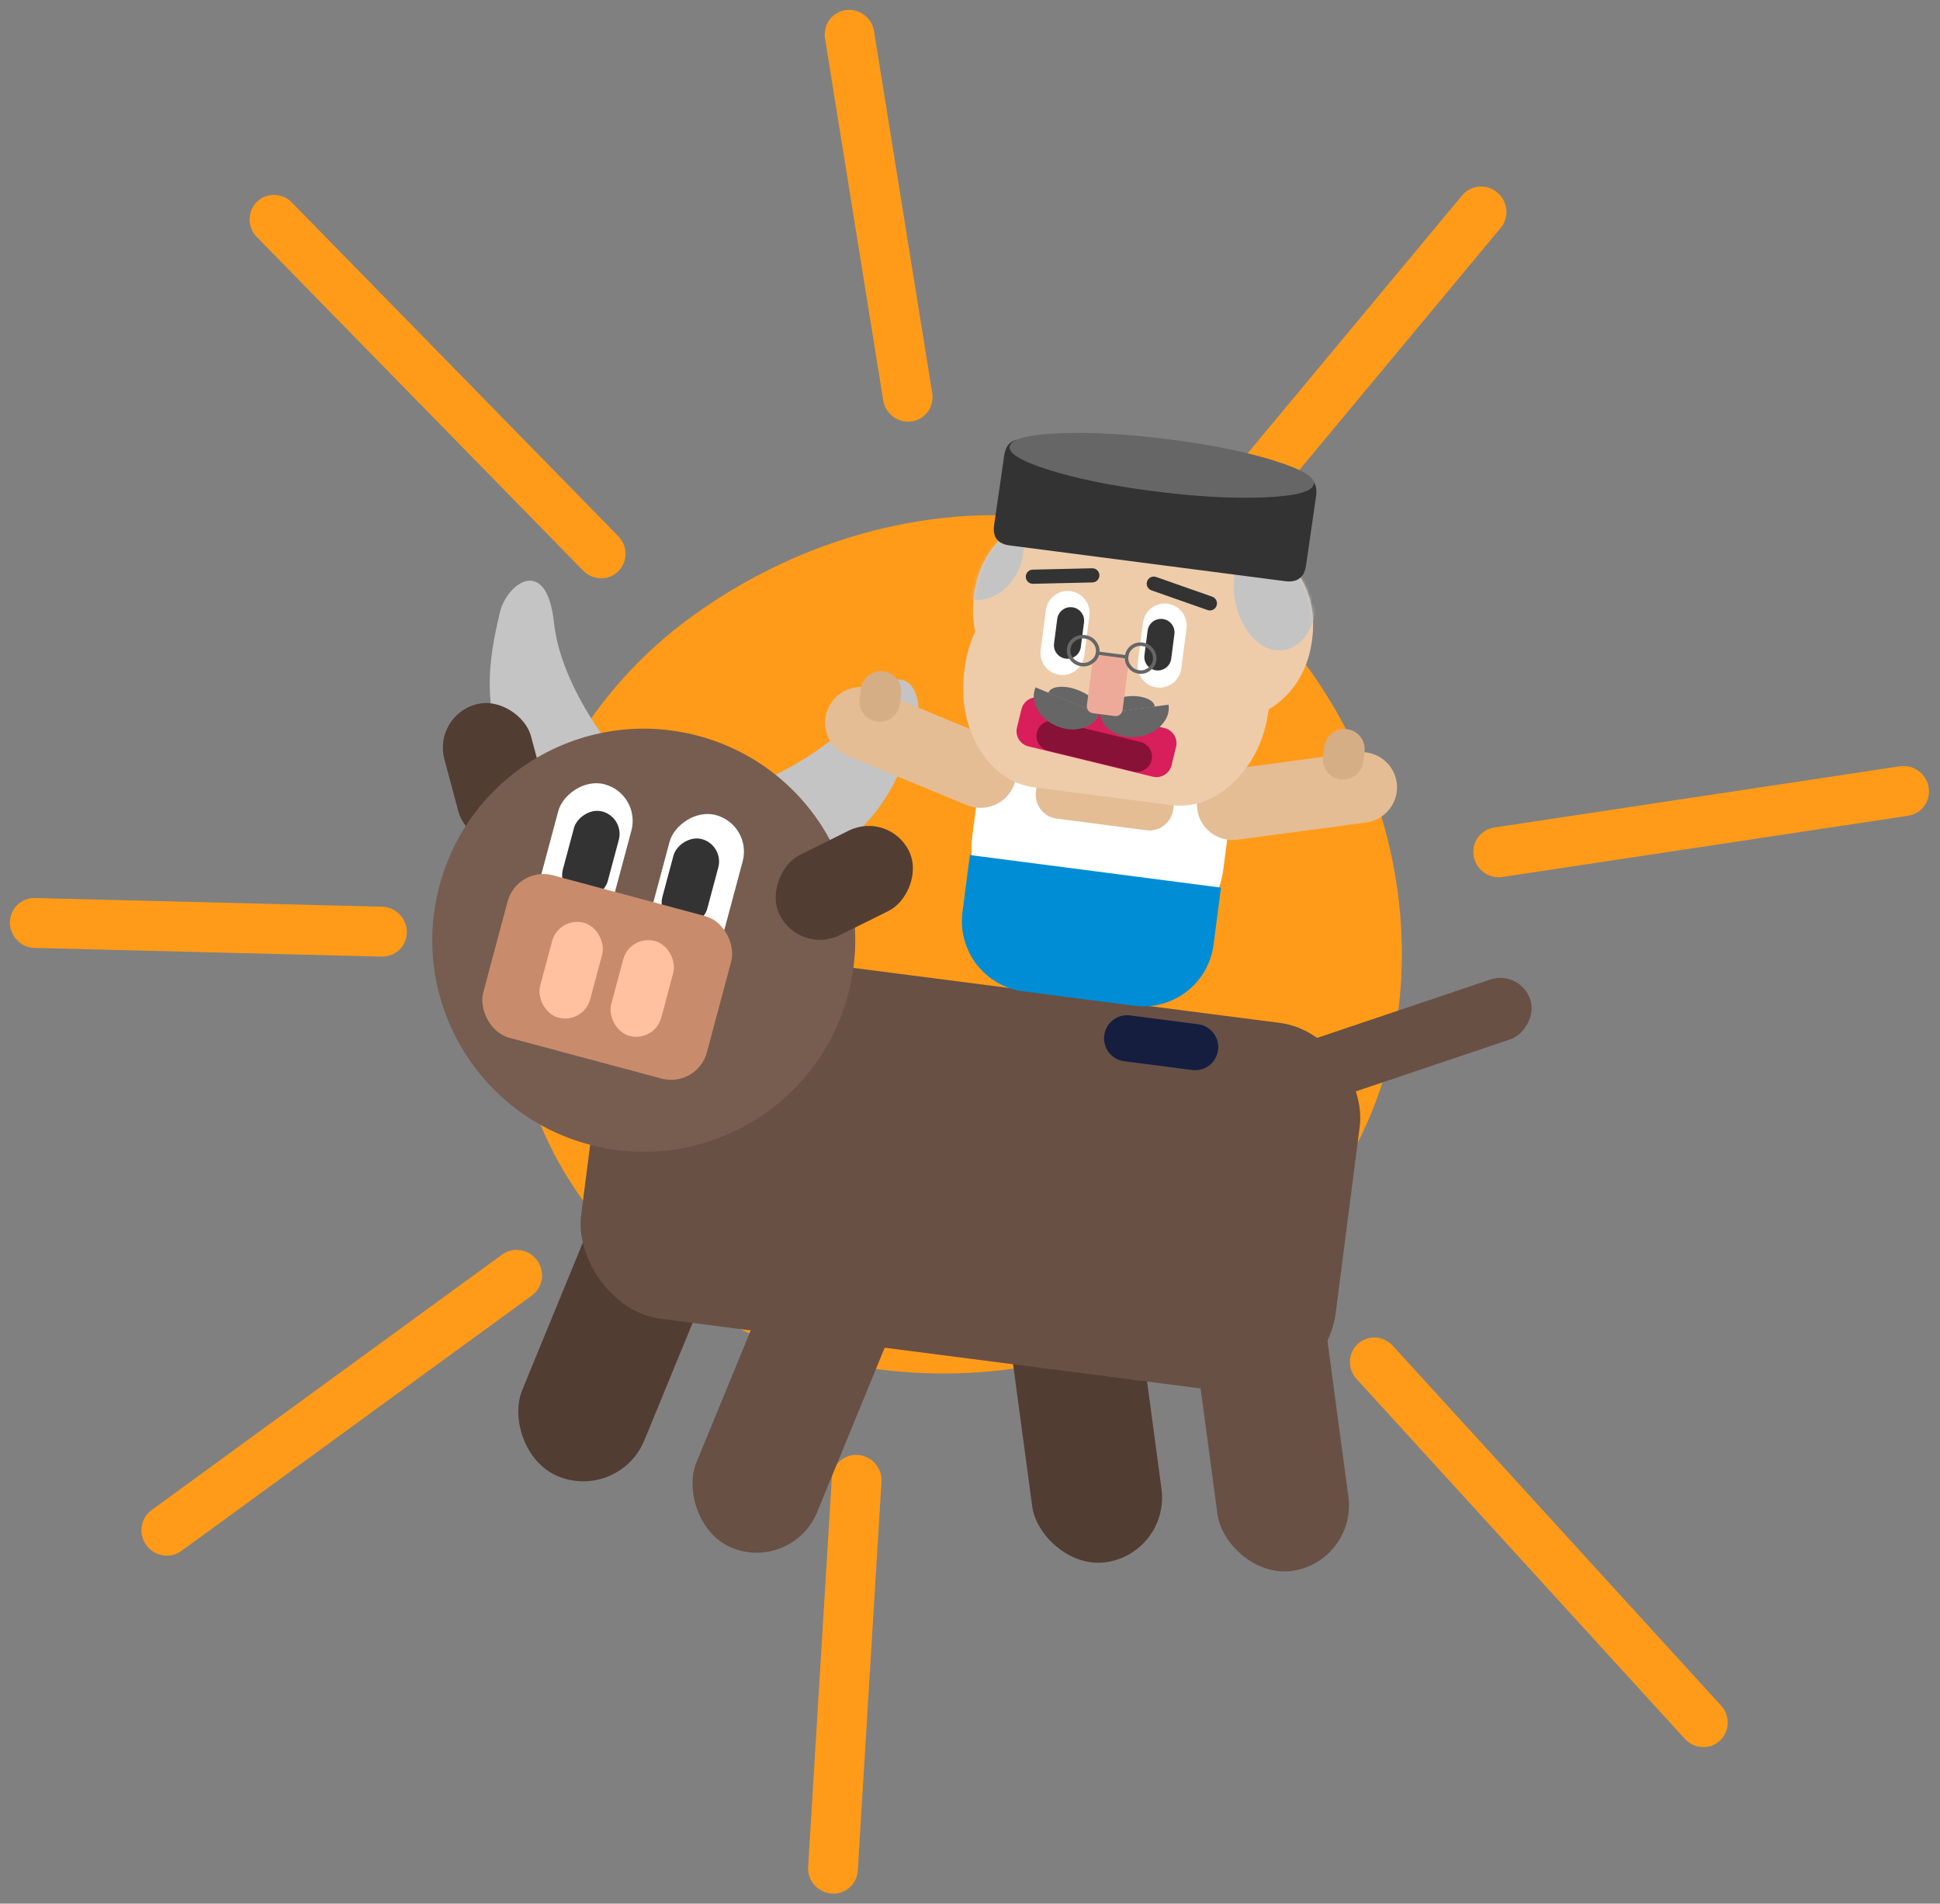 <svg width="632" height="620" viewBox="0 0 632 620" fill="none" xmlns="http://www.w3.org/2000/svg">
<rect x="0" y="0" width="632" height="620" fill="#808080" stroke="none"/>
<g clip-path="url(#clip0)">
<path d="M559.587 567.503C557.994 568.661 556.022 569.182 554.049 568.966C552.075 568.751 550.238 567.814 548.889 566.336L441.867 449.058C440.44 447.46 439.69 445.37 439.779 443.244C439.868 441.118 440.789 439.126 442.343 437.701C443.897 436.276 445.958 435.532 448.079 435.632C450.2 435.731 452.209 436.666 453.672 438.232L560.695 555.512C562.15 557.106 562.924 559.206 562.847 561.349C562.769 563.491 561.846 565.501 560.281 566.937C560.06 567.138 559.828 567.327 559.587 567.503Z" fill="#FF9B19"/>
<path d="M425.569 216.657C470.116 277.578 469.999 368.283 404.632 415.843C339.265 463.403 245.771 456.652 195.989 398.654C146.827 341.378 159.938 248.405 225.305 200.845C290.672 153.285 381.022 155.736 425.569 216.657Z" fill="#FF9B19"/>
<path d="M200.519 186.841C198.964 187.971 197.048 188.495 195.119 188.319C193.19 188.143 191.377 187.278 190.011 185.881L83.655 77.191C82.907 76.426 82.314 75.524 81.91 74.535C81.506 73.546 81.299 72.49 81.3 71.428C81.303 69.282 82.155 67.238 83.669 65.747C85.183 64.255 87.236 63.439 89.374 63.476C91.513 63.513 93.563 64.401 95.074 65.945L201.423 174.636C202.242 175.472 202.875 176.473 203.278 177.571C203.681 178.668 203.845 179.835 203.759 180.994C203.672 182.153 203.338 183.275 202.778 184.285C202.218 185.294 201.446 186.167 200.514 186.844L200.519 186.841Z" fill="#FF9B19"/>
<path d="M300.531 135.825C299.415 136.636 298.105 137.142 296.727 137.294C295.349 137.446 293.95 137.24 292.664 136.694C291.378 136.148 290.248 135.282 289.383 134.178C288.519 133.074 287.948 131.77 287.727 130.392L268.764 12.488C268.421 10.358 268.934 8.193 270.19 6.469C271.446 4.744 273.341 3.602 275.459 3.293C277.578 2.983 279.745 3.533 281.485 4.82C283.225 6.107 284.395 8.026 284.737 10.156L303.701 128.06C303.939 129.533 303.768 131.036 303.209 132.406C302.65 133.775 301.724 134.958 300.531 135.825V135.825Z" fill="#FF9B19"/>
<path d="M129.242 310.052C127.828 311.076 126.112 311.605 124.353 311.558L10.992 308.726C8.892 308.599 6.91 307.66 5.463 306.107C4.017 304.555 3.219 302.51 3.237 300.403C3.256 298.296 4.089 296.291 5.562 294.811C7.035 293.331 9.032 292.492 11.134 292.469L124.484 295.302C126.185 295.344 127.839 295.921 129.211 296.951C130.583 297.982 131.605 299.414 132.131 301.044C132.657 302.675 132.661 304.422 132.143 306.038C131.624 307.655 130.61 309.059 129.242 310.052V310.052Z" fill="#FF9B19"/>
<path d="M173.288 421.914L59.089 505.139C57.352 506.405 55.175 506.918 53.036 506.565C50.897 506.212 48.971 505.023 47.683 503.258C46.395 501.493 45.849 499.298 46.166 497.155C46.483 495.013 47.637 493.098 49.374 491.832L163.573 408.607C165.31 407.341 167.487 406.828 169.626 407.181C171.765 407.534 173.69 408.723 174.979 410.488C176.267 412.253 176.813 414.448 176.496 416.591C176.178 418.733 175.025 420.648 173.288 421.914Z" fill="#FF9B19"/>
<path d="M276.181 615.217C274.942 616.118 273.466 616.641 271.927 616.725C270.388 616.809 268.85 616.45 267.494 615.691C266.138 614.931 265.02 613.803 264.272 612.438C263.524 611.074 263.176 609.53 263.27 607.987L270.98 481.464C271.029 480.388 271.29 479.337 271.75 478.37C272.21 477.404 272.858 476.541 273.658 475.834C274.457 475.126 275.391 474.588 276.406 474.249C277.421 473.911 278.496 473.779 279.569 473.862C280.642 473.945 281.691 474.241 282.655 474.733C283.619 475.224 284.479 475.902 285.185 476.726C285.891 477.55 286.428 478.504 286.766 479.532C287.104 480.56 287.235 481.643 287.153 482.716L279.443 609.239C279.372 610.421 279.044 611.569 278.48 612.602C277.917 613.635 277.132 614.528 276.181 615.217V615.217Z" fill="#FF9B19"/>
<path d="M625.108 264.254C624.075 265.005 622.874 265.497 621.605 265.687L489.522 285.616C488.464 285.789 487.379 285.749 486.329 285.498C485.28 285.247 484.287 284.791 483.408 284.155C482.53 283.52 481.783 282.718 481.212 281.795C480.64 280.873 480.255 279.849 480.078 278.783C479.902 277.717 479.937 276.63 480.183 275.584C480.429 274.539 480.88 273.556 481.511 272.693C482.141 271.83 482.938 271.103 483.856 270.556C484.773 270.008 485.792 269.651 486.855 269.504L618.939 249.57C620.739 249.297 622.588 249.641 624.187 250.548C625.787 251.454 627.045 252.869 627.757 254.565C628.47 256.261 628.596 258.14 628.115 259.897C627.635 261.655 626.575 263.189 625.108 264.254Z" fill="#FF9B19"/>
<path d="M409.305 169.5C407.709 170.658 405.736 171.184 403.758 170.979C401.78 170.773 399.934 169.85 398.567 168.384C397.2 166.917 396.407 165.009 396.336 163.017C396.266 161.026 396.924 159.089 398.186 157.571L476.38 63.581C477.757 61.95 479.73 60.941 481.869 60.775C484.007 60.609 486.138 61.3 487.796 62.696C489.455 64.092 490.506 66.08 490.721 68.228C490.936 70.375 490.297 72.507 488.943 74.158L410.748 168.148C410.324 168.656 409.84 169.11 409.305 169.5Z" fill="#FF9B19"/>
<path d="M281.693 229.868C268.6 247.811 240.512 258.568 228.105 261.703C230.512 273.61 241.169 294.261 264.536 281.605C287.903 268.948 294.068 250.887 298.587 235.838C301.425 226.388 294.786 211.925 281.693 229.868Z" fill="#C4C4C4"/>
<path d="M180.468 202.745C182.835 224.831 201.782 248.19 210.959 257.109C202.921 266.217 183.367 278.773 169.458 256.129C155.55 233.484 159.242 214.761 162.853 199.468C165.12 189.866 178.101 180.659 180.468 202.745Z" fill="#C4C4C4"/>
<rect x="319.447" y="365.467" width="42.508" height="147.498" rx="21.254" transform="rotate(-7.654 319.447 365.467)" fill="#523D33"/>
<rect x="495.225" y="315.761" width="20.532" height="100.872" rx="10.266" transform="rotate(71.391 495.225 315.761)" fill="#685044"/>
<rect x="218.017" y="336.235" width="43.02" height="147.498" rx="21.51" transform="rotate(22.346 218.017 336.235)" fill="#523D33"/>
<rect x="200.973" y="305.308" width="247.879" height="121.379" rx="30.149" transform="rotate(7.346 200.973 305.308)" fill="#685044"/>
<rect x="274.86" y="359.601" width="42.508" height="147.498" rx="21.254" transform="rotate(22.346 274.86 359.601)" fill="#685044"/>
<rect x="379.849" y="368.324" width="43.02" height="147.498" rx="21.51" transform="rotate(-7.654 379.849 368.324)" fill="#685044"/>
<path d="M402.448 252.93C404.624 236.156 392.782 220.793 375.999 218.617L354.978 215.89C338.194 213.714 322.825 225.547 320.65 242.321L316.74 272.465C314.565 289.239 326.406 304.601 343.19 306.778L364.211 309.504C380.994 311.681 396.363 299.848 398.539 283.074L402.448 252.93Z" fill="white"/>
<path d="M396.809 342.012C397.343 337.896 394.445 334.127 390.337 333.594L368.133 330.714C364.024 330.181 360.261 333.086 359.727 337.202V337.202C359.193 341.318 362.091 345.087 366.2 345.62L388.403 348.5C392.512 349.032 396.275 346.128 396.809 342.012V342.012Z" fill="#151E3F"/>
<path d="M390.04 263.602C389.197 257.294 393.687 251.49 400.068 250.637L441.937 245.043C448.318 244.19 454.174 248.613 455.017 254.921V254.921C455.86 261.229 451.37 267.034 444.989 267.886L403.12 273.481C396.739 274.333 390.883 269.911 390.04 263.602V263.602Z" fill="#E4BD95"/>
<path d="M431.444 243.132C431.909 239.545 435.216 237.017 438.83 237.486V237.486C442.444 237.955 444.997 241.242 444.532 244.829L444.094 248.2C443.629 251.787 440.322 254.314 436.708 253.846V253.846C433.094 253.377 430.541 250.089 431.007 246.503L431.444 243.132Z" fill="#D6AE86"/>
<path d="M330.249 255.904C327.799 261.851 320.991 264.687 315.044 262.236L276.019 246.16C270.072 243.71 267.237 236.902 269.687 230.954V230.954C272.137 225.007 278.945 222.172 284.892 224.622L323.916 240.698C329.864 243.149 332.699 249.956 330.249 255.904V255.904Z" fill="#E4BD95"/>
<path d="M280.477 224.291C280.942 220.704 284.249 218.176 287.863 218.645V218.645C291.477 219.114 294.03 222.401 293.565 225.988L293.127 229.359C292.662 232.946 289.355 235.474 285.741 235.005V235.005C282.127 234.536 279.574 231.249 280.04 227.662L280.477 224.291Z" fill="#D6AE86"/>
<path d="M386.08 233.773C386.639 229.464 383.619 225.52 379.335 224.964L350.132 221.176C345.848 220.621 341.922 223.664 341.363 227.974L337.493 257.811C336.934 262.12 339.954 266.065 344.238 266.62L373.441 270.408C377.725 270.963 381.651 267.92 382.21 263.61L386.08 233.773Z" fill="#E4BD95"/>
<path d="M313.555 297.026C311.915 309.672 320.815 321.25 333.434 322.887L369.535 327.569C382.154 329.206 393.713 320.281 395.354 307.635L397.759 289.088L315.96 278.479L313.555 297.026Z" fill="#008DD5"/>
<path d="M402.023 254.607C395.794 260.643 388.877 263.168 381.272 262.182L337.185 256.464C329.58 255.477 323.522 251.27 319.011 243.84C314.536 236.345 312.919 227.819 314.158 218.264C314.755 213.66 315.934 209.468 317.694 205.69C316.896 202.05 316.764 198.168 317.299 194.043C318.29 186.405 321.287 180.163 326.29 175.315C331.265 170.464 336.806 168.434 342.912 169.226L409.022 177.8C415.1 178.589 419.939 181.965 423.54 187.928C427.141 193.892 428.446 200.692 427.455 208.33C426.46 216.002 423.461 222.263 418.458 227.11C416.797 228.72 415.076 230.022 413.295 231.015C413.291 231.047 413.286 231.082 413.282 231.12C412.042 240.676 408.289 248.505 402.023 254.607Z" fill="#EECCAA"/>
<path d="M372.351 202.816C372.86 198.893 376.446 196.125 380.362 196.633V196.633C384.277 197.14 387.038 200.732 386.53 204.655L384.836 217.715C384.327 221.638 380.741 224.407 376.825 223.899V223.899C372.91 223.391 370.149 219.799 370.657 215.876L372.351 202.816Z" fill="white"/>
<path d="M340.723 198.714C341.231 194.791 344.818 192.023 348.733 192.531V192.531C352.648 193.038 355.41 196.63 354.901 200.553L353.207 213.613C352.698 217.536 349.112 220.305 345.197 219.797V219.797C341.281 219.289 338.52 215.697 339.029 211.774L340.723 198.714Z" fill="white"/>
<path d="M373.866 205.391C374.177 202.988 376.383 201.292 378.793 201.605V201.605C381.202 201.917 382.903 204.119 382.591 206.523L381.551 214.541C381.239 216.945 379.033 218.64 376.624 218.328V218.328C374.214 218.015 372.514 215.813 372.826 213.409L373.866 205.391Z" fill="#333333"/>
<path d="M344.418 201.572C344.73 199.168 346.936 197.473 349.345 197.785V197.785C351.754 198.098 353.455 200.3 353.143 202.704L352.103 210.722C351.791 213.125 349.585 214.821 347.176 214.508V214.508C344.767 214.196 343.066 211.994 343.378 209.59L344.418 201.572Z" fill="#333333"/>
<path d="M332.76 230.994C333.423 228.271 336.167 226.602 338.89 227.265L379.393 237.129C382.116 237.793 383.786 240.537 383.123 243.26L381.669 249.228C381.006 251.95 378.261 253.62 375.539 252.957L335.035 243.092C332.313 242.429 330.643 239.684 331.306 236.962L332.76 230.994Z" fill="#D81E5B"/>
<path d="M337.816 238.527C338.462 235.874 341.137 234.247 343.79 234.893L371.503 241.643C374.156 242.289 375.783 244.964 375.137 247.617V247.617C374.491 250.27 371.816 251.897 369.163 251.251L341.45 244.501C338.797 243.855 337.17 241.18 337.816 238.527V238.527Z" fill="#881138"/>
<path d="M337.348 223.878L347.712 228.148L358.193 232.465C357.241 234.776 355.415 236.325 352.716 237.113C350.018 237.901 347.224 237.7 344.336 236.51C341.447 235.32 339.322 233.495 337.961 231.035C336.601 228.575 336.396 226.189 337.348 223.878Z" fill="#666666"/>
<path d="M341.511 225.651L349.802 229.067L358.186 232.52C358.662 231.365 358.255 230.047 356.966 228.566C355.677 227.085 353.877 225.869 351.566 224.917C349.255 223.965 347.121 223.561 345.162 223.704C343.204 223.847 341.987 224.496 341.511 225.651Z" fill="#666666"/>
<path d="M380.691 229.5L369.581 230.984L358.346 232.485C358.677 234.962 360.046 236.926 362.455 238.376C364.863 239.826 367.616 240.344 370.712 239.931C373.809 239.517 376.329 238.295 378.272 236.263C380.216 234.232 381.022 231.977 380.691 229.5Z" fill="#666666"/>
<path d="M376.213 230.152L367.326 231.339L358.337 232.54C358.172 231.301 358.901 230.13 360.526 229.027C362.15 227.924 364.201 227.208 366.678 226.877C369.155 226.546 371.323 226.699 373.18 227.337C375.037 227.975 376.048 228.913 376.213 230.152Z" fill="#666666"/>
<path d="M367.568 216.89C367.732 215.628 366.854 214.473 365.608 214.312L358.488 213.388C357.241 213.227 356.098 214.119 355.935 215.381L354.076 229.714C353.912 230.977 354.79 232.131 356.036 232.293L363.156 233.216C364.403 233.378 365.546 232.486 365.709 231.223L367.568 216.89Z" fill="#EEAA99"/>
<path fill-rule="evenodd" clip-rule="evenodd" d="M357.027 212.64C357.065 212.341 357.353 212.133 357.67 212.174L367.069 213.403C367.386 213.444 367.611 213.719 367.573 214.018C367.534 214.316 367.247 214.524 366.93 214.483L357.531 213.255C357.214 213.213 356.989 212.938 357.027 212.64Z" fill="#666666"/>
<path fill-rule="evenodd" clip-rule="evenodd" d="M350.284 208.726C349.385 209.417 348.879 210.291 348.742 211.374C348.605 212.459 348.882 213.418 349.583 214.286C350.318 215.198 351.24 215.716 352.373 215.866C353.506 216.016 354.504 215.754 355.403 215.066C355.409 215.061 355.415 215.057 355.421 215.053C356.346 214.398 356.864 213.546 357 212.468C357.136 211.389 356.848 210.409 356.113 209.498C355.412 208.63 354.508 208.127 353.368 207.976C352.232 207.825 351.214 208.072 350.284 208.726ZM349.576 207.81C350.747 206.981 352.069 206.658 353.511 206.849C354.952 207.04 356.137 207.696 357.032 208.805C357.953 209.947 358.339 211.23 358.163 212.622C357.988 214.012 357.301 215.137 356.129 215.969C354.987 216.839 353.677 217.184 352.231 216.993C350.783 216.801 349.585 216.121 348.664 214.979C347.769 213.87 347.404 212.606 347.579 211.219C347.754 209.834 348.421 208.693 349.559 207.822C349.564 207.818 349.57 207.814 349.576 207.81Z" fill="#666666"/>
<path fill-rule="evenodd" clip-rule="evenodd" d="M369.108 211.167C368.237 211.862 367.744 212.738 367.607 213.821C367.471 214.906 367.734 215.864 368.407 216.728C369.114 217.636 370.002 218.15 371.097 218.295C372.191 218.44 373.156 218.173 374.027 217.481C374.033 217.477 374.039 217.472 374.044 217.468C374.941 216.81 375.445 215.956 375.581 214.878C375.717 213.799 375.444 212.821 374.737 211.913C374.064 211.048 373.193 210.549 372.092 210.403C370.994 210.258 370.009 210.509 369.108 211.167ZM368.428 210.255C369.564 209.422 370.842 209.092 372.234 209.277C373.626 209.461 374.768 210.112 375.628 211.216C376.513 212.354 376.88 213.634 376.704 215.027C376.529 216.416 375.861 217.544 374.724 218.381C373.618 219.256 372.35 219.607 370.955 219.422C369.556 219.236 368.402 218.562 367.516 217.425C366.656 216.321 366.309 215.058 366.484 213.672C366.659 212.286 367.309 211.143 368.411 210.268C368.417 210.263 368.423 210.259 368.428 210.255Z" fill="#666666"/>
<path d="M334.174 187.886C334.144 186.613 335.153 185.557 336.426 185.528L355.794 185.082C357.068 185.053 358.124 186.061 358.153 187.335V187.335C358.183 188.608 357.174 189.664 355.901 189.694L336.532 190.139C335.259 190.168 334.203 189.16 334.174 187.886V187.886Z" fill="#333333"/>
<path d="M373.694 189.327C374.116 188.125 375.432 187.493 376.634 187.915L394.913 194.336C396.114 194.758 396.746 196.075 396.324 197.276V197.276C395.902 198.478 394.586 199.11 393.384 198.688L375.106 192.267C373.904 191.845 373.272 190.529 373.694 189.327V189.327Z" fill="#333333"/>
<mask id="mask0" style="mask-type:alpha" maskUnits="userSpaceOnUse" x="313" y="169" width="115" height="94">
<path d="M402.023 254.607C395.794 260.643 388.877 263.168 381.272 262.182L337.185 256.464C329.58 255.478 323.522 251.27 319.011 243.841C314.536 236.345 312.919 227.82 314.158 218.264C314.755 213.66 315.934 209.469 317.694 205.69C316.896 202.051 316.764 198.168 317.299 194.043C318.29 186.405 321.287 180.163 326.29 175.315C331.265 170.464 336.806 168.434 342.912 169.226L409.022 177.8C415.1 178.589 419.939 181.965 423.54 187.928C427.141 193.892 428.446 200.693 427.455 208.33C426.46 216.003 423.461 222.263 418.458 227.11C416.797 228.72 415.076 230.022 413.295 231.015C413.291 231.048 413.286 231.083 413.282 231.12C412.042 240.676 408.289 248.505 402.023 254.607Z" fill="#EECCAA"/>
</mask>
<g mask="url(#mask0)">
<path d="M428.964 190.759C430.253 201.473 425.286 210.882 417.871 211.774C410.455 212.666 403.398 204.704 402.109 193.99C400.82 183.275 405.787 173.866 413.202 172.974C420.618 172.082 427.675 180.044 428.964 190.759Z" fill="#C4C4C4"/>
<path d="M332.086 185.007C328.811 192.957 320.952 197.258 314.534 194.614C308.115 191.969 305.567 183.381 308.842 175.432C312.117 167.482 319.975 163.181 326.393 165.825C332.812 168.469 335.361 177.058 332.086 185.007Z" fill="#C4C4C4"/>
</g>
<path d="M327.142 148.351C327.713 144.414 329.986 142.703 333.961 143.218L423.645 154.85C427.621 155.366 429.323 157.592 428.752 161.53L425.471 184.151C424.9 188.089 422.626 189.8 418.651 189.284L328.967 177.652C324.992 177.137 323.29 174.91 323.861 170.973L327.142 148.351Z" fill="#333333"/>
<path d="M381.46 143.174C395.098 144.943 406.459 147.273 415.542 150.166C424.625 153.059 428.753 155.66 427.926 157.971C427.099 160.282 421.557 161.63 411.302 162.014C401.046 162.398 389.099 161.706 375.46 159.937C361.822 158.168 350.461 155.837 341.378 152.945C332.295 150.052 328.167 147.451 328.994 145.14C329.821 142.829 335.363 141.481 345.619 141.097C355.875 140.713 367.822 141.405 381.46 143.174Z" fill="#666666"/>
<rect x="181.349" y="270.997" width="29.192" height="46.974" rx="14.596" transform="rotate(165 181.349 270.997)" fill="#523D33"/>
<circle cx="209.721" cy="306.219" r="68.884" transform="rotate(15 209.721 306.219)" fill="#775D4F"/>
<rect width="24.649" height="47.309" rx="12.324" transform="matrix(-0.966 -0.259 -0.259 0.966 208.877 258.634)" fill="white"/>
<rect width="24.649" height="47.309" rx="12.324" transform="matrix(-0.966 -0.259 -0.259 0.966 245.129 268.655)" fill="white"/>
<rect width="15.107" height="29.022" rx="7.554" transform="matrix(-0.966 -0.259 -0.259 0.966 203.542 266.259)" fill="#333333"/>
<rect width="15.107" height="29.022" rx="7.554" transform="matrix(-0.966 -0.259 -0.259 0.966 235.952 275.251)" fill="#333333"/>
<rect x="168.491" y="281.959" width="75.414" height="54.793" rx="12.06" transform="rotate(15 168.491 281.959)" fill="#C88C6C"/>
<rect x="182.053" y="298.348" width="16.884" height="31.999" rx="8.442" transform="rotate(15 182.053 298.348)" fill="#FFC19F"/>
<rect x="205.215" y="304.299" width="16.884" height="31.999" rx="8.442" transform="rotate(15 205.215 304.299)" fill="#FFC19F"/>
<rect x="260.493" y="311.06" width="29.192" height="46.974" rx="14.596" transform="rotate(-116.383 260.493 311.06)" fill="#523D33"/>
</g>
<defs>
<clipPath id="clip0">
<rect width="631.66" height="620" fill="white"/>
</clipPath>
</defs>
</svg>
